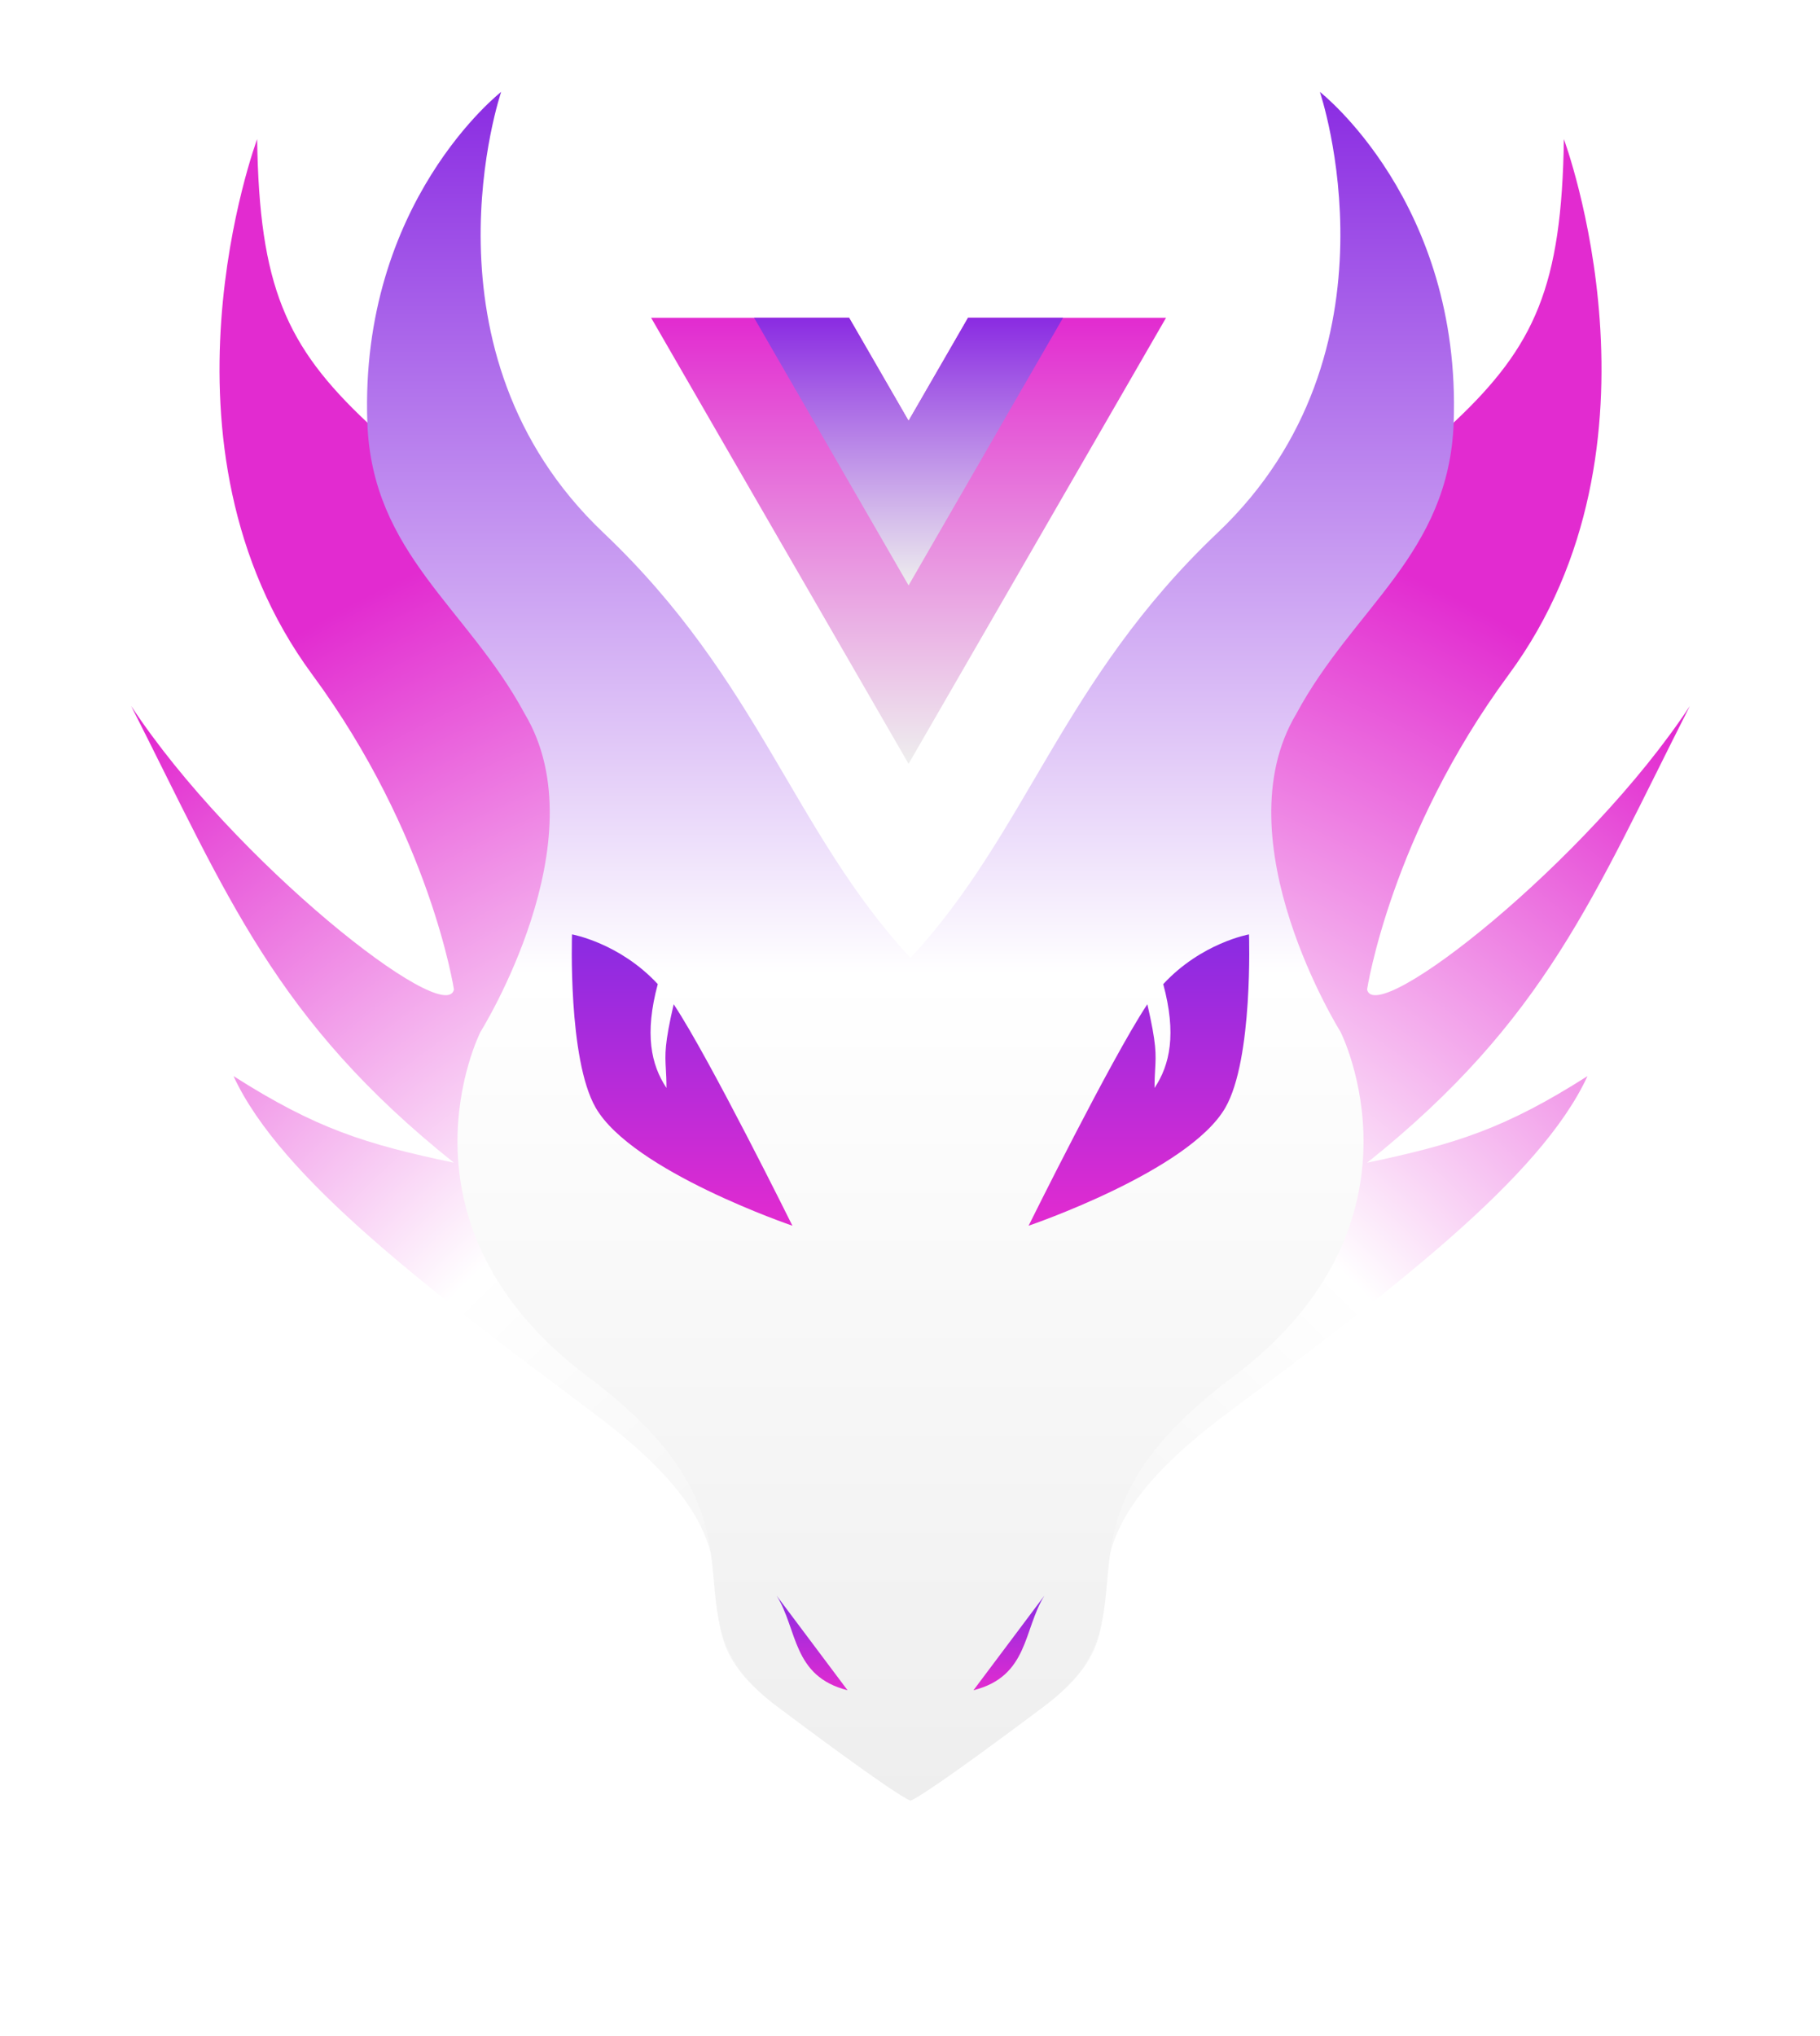 <svg width="464" height="519" viewBox="0 0 464 519" fill="none" xmlns="http://www.w3.org/2000/svg">
<g clip-path="url(#clip0)">
<g filter="url(#filter0_d)">
<path d="M79.604 171.931C36.467 113.421 65.556 35.462 65.556 35.462C66.109 72.87 72.849 88.172 93.652 107.711L232.128 278.297L370.607 107.711C391.41 88.172 398.15 72.87 398.703 35.462C398.703 35.462 427.792 113.421 384.655 171.931C354.521 212.804 348.531 252.207 348.531 252.207C350.631 262.084 404.672 219.642 430.813 179.959C406.215 228.4 394.13 259.96 348.531 296.359C371.166 291.599 383.636 287.694 404.724 274.283C392.682 300.373 354.551 328.971 312.407 360.58C260.135 399.783 298.358 410.752 266.248 434.835C234.138 458.918 232.131 458.918 232.131 458.918C232.131 458.918 230.122 458.918 198.011 434.835C165.901 410.752 204.124 399.783 151.853 360.58C109.708 328.971 71.577 300.373 59.535 274.283C80.624 287.694 93.093 291.599 115.729 296.359C70.13 259.96 58.044 228.4 33.446 179.959C59.587 219.642 113.628 262.084 115.729 252.207C115.729 252.207 109.739 212.804 79.604 171.931Z" fill="url(#paint0_radial)"/>
</g>
<g filter="url(#filter1_d)">
<path d="M127.77 23.421C127.77 23.421 91.645 51.518 93.652 107.711C94.849 141.218 119.192 154.815 133.791 181.966C153.049 214.211 122.5 263 122.5 263C122.5 263 97.728 311.796 150 351C202.272 390.204 165.901 410.752 198.011 434.835C230.122 458.918 232.131 458.918 232.131 458.918C232.131 458.918 234.14 458.918 266.25 434.835C298.36 410.752 261.99 390.204 314.261 351C366.533 311.796 341.761 263 341.761 263C341.761 263 311.212 214.211 330.471 181.966C345.07 154.815 369.413 141.218 370.609 107.711C372.616 51.518 336.491 23.421 336.491 23.421C336.491 23.421 359.073 89.656 310.402 135.807C270.688 173.465 262.099 211.741 232.128 244.18C202.158 211.741 193.574 173.465 153.86 135.807C105.188 89.656 127.77 23.421 127.77 23.421Z" fill="url(#paint1_linear)"/>
</g>
<g filter="url(#filter2_i)">
<path fill-rule="evenodd" clip-rule="evenodd" d="M171.75 255.963C171.807 256.049 171.865 256.135 171.922 256.221C181.024 270.023 202.025 312.414 202.025 312.414C202.025 312.414 161.162 298.523 151.853 282.311C144.731 269.908 145.832 238.159 145.832 238.159C145.832 238.159 157.937 240.304 167.696 250.833C164.278 263.515 165.98 271.395 169.915 277.297C169.915 275.308 169.832 273.835 169.758 272.525C169.539 268.639 169.4 266.187 171.75 255.963ZM292.509 255.963C292.452 256.048 292.395 256.135 292.338 256.221C283.235 270.023 262.234 312.414 262.234 312.414C262.234 312.414 303.097 298.523 312.407 282.311C319.528 269.908 318.427 238.159 318.427 238.159C318.427 238.159 306.322 240.304 296.563 250.833C299.981 263.515 298.279 271.395 294.344 277.297C294.344 275.308 294.428 273.835 294.501 272.525L294.501 272.525C294.721 268.639 294.859 266.187 292.509 255.963Z" fill="url(#paint2_linear)"/>
</g>
<g filter="url(#filter3_i)">
<path d="M198.011 402.724C203.378 411.353 202 423.264 216.073 426.807L198.011 402.724Z" fill="url(#paint3_linear)"/>
<path d="M266.248 402.724C260.881 411.353 262.259 423.264 248.186 426.807L266.248 402.724Z" fill="url(#paint4_linear)"/>
</g>
<g filter="url(#filter4_d)">
<path d="M246.795 81L231.637 107.255L216.479 81H166L231.637 194.688L297.274 81H246.795Z" fill="url(#paint5_linear)"/>
<path d="M246.795 81L231.637 107.255L216.479 81H192.255L231.637 149.211L271.019 81H246.795Z" fill="url(#paint6_linear)"/>
</g>
</g>
<defs>
<filter id="filter0_d" x="3.446" y="5.463" width="457.368" height="483.455" filterUnits="userSpaceOnUse" color-interpolation-filters="sRGB">
<feFlood flood-opacity="0" result="BackgroundImageFix"/>
<feColorMatrix in="SourceAlpha" type="matrix" values="0 0 0 0 0 0 0 0 0 0 0 0 0 0 0 0 0 0 127 0"/>
<feOffset/>
<feGaussianBlur stdDeviation="15"/>
<feColorMatrix type="matrix" values="0 0 0 0 0 0 0 0 0 0 0 0 0 0 0 0 0 0 0.25 0"/>
<feBlend mode="normal" in2="BackgroundImageFix" result="effect1_dropShadow"/>
<feBlend mode="normal" in="SourceGraphic" in2="effect1_dropShadow" result="shape"/>
</filter>
<filter id="filter1_d" x="63.572" y="-6.579" width="337.118" height="495.496" filterUnits="userSpaceOnUse" color-interpolation-filters="sRGB">
<feFlood flood-opacity="0" result="BackgroundImageFix"/>
<feColorMatrix in="SourceAlpha" type="matrix" values="0 0 0 0 0 0 0 0 0 0 0 0 0 0 0 0 0 0 127 0"/>
<feOffset/>
<feGaussianBlur stdDeviation="15"/>
<feColorMatrix type="matrix" values="0 0 0 0 0 0 0 0 0 0 0 0 0 0 0 0 0 0 0.25 0"/>
<feBlend mode="normal" in2="BackgroundImageFix" result="effect1_dropShadow"/>
<feBlend mode="normal" in="SourceGraphic" in2="effect1_dropShadow" result="shape"/>
</filter>
<filter id="filter2_i" x="145.771" y="238.159" width="172.718" height="74.255" filterUnits="userSpaceOnUse" color-interpolation-filters="sRGB">
<feFlood flood-opacity="0" result="BackgroundImageFix"/>
<feBlend mode="normal" in="SourceGraphic" in2="BackgroundImageFix" result="shape"/>
<feColorMatrix in="SourceAlpha" type="matrix" values="0 0 0 0 0 0 0 0 0 0 0 0 0 0 0 0 0 0 127 0" result="hardAlpha"/>
<feOffset/>
<feGaussianBlur stdDeviation="4"/>
<feComposite in2="hardAlpha" operator="arithmetic" k2="-1" k3="1"/>
<feColorMatrix type="matrix" values="0 0 0 0 1 0 0 0 0 1 0 0 0 0 1 0 0 0 0.5 0"/>
<feBlend mode="normal" in2="shape" result="effect1_innerShadow"/>
</filter>
<filter id="filter3_i" x="198.011" y="402.724" width="68.237" height="28.083" filterUnits="userSpaceOnUse" color-interpolation-filters="sRGB">
<feFlood flood-opacity="0" result="BackgroundImageFix"/>
<feBlend mode="normal" in="SourceGraphic" in2="BackgroundImageFix" result="shape"/>
<feColorMatrix in="SourceAlpha" type="matrix" values="0 0 0 0 0 0 0 0 0 0 0 0 0 0 0 0 0 0 127 0" result="hardAlpha"/>
<feOffset dy="4"/>
<feGaussianBlur stdDeviation="2"/>
<feComposite in2="hardAlpha" operator="arithmetic" k2="-1" k3="1"/>
<feColorMatrix type="matrix" values="0 0 0 0 1 0 0 0 0 1 0 0 0 0 1 0 0 0 0.25 0"/>
<feBlend mode="normal" in2="shape" result="effect1_innerShadow"/>
</filter>
<filter id="filter4_d" x="136" y="51" width="191.274" height="173.688" filterUnits="userSpaceOnUse" color-interpolation-filters="sRGB">
<feFlood flood-opacity="0" result="BackgroundImageFix"/>
<feColorMatrix in="SourceAlpha" type="matrix" values="0 0 0 0 0 0 0 0 0 0 0 0 0 0 0 0 0 0 127 0"/>
<feOffset/>
<feGaussianBlur stdDeviation="15"/>
<feColorMatrix type="matrix" values="0 0 0 0 0 0 0 0 0 0 0 0 0 0 0 0 0 0 0.25 0"/>
<feBlend mode="normal" in2="BackgroundImageFix" result="effect1_dropShadow"/>
<feBlend mode="normal" in="SourceGraphic" in2="effect1_dropShadow" result="shape"/>
</filter>
<radialGradient id="paint0_radial" cx="0" cy="0" r="1" gradientUnits="userSpaceOnUse" gradientTransform="translate(232 459) rotate(-90) scale(342 320.931)">
<stop stop-color="#EEEEEE"/>
<stop offset="0.521" stop-color="white"/>
<stop offset="1" stop-color="#E22BD0"/>
</radialGradient>
<linearGradient id="paint1_linear" x1="232.065" y1="23.421" x2="232.065" y2="458.918" gradientUnits="userSpaceOnUse">
<stop stop-color="#8A2BE2"/>
<stop offset="0.516" stop-color="white"/>
<stop offset="1" stop-color="#EEEEEE"/>
</linearGradient>
<linearGradient id="paint2_linear" x1="232.13" y1="238.159" x2="232.13" y2="312.414" gradientUnits="userSpaceOnUse">
<stop stop-color="#8A2BE2"/>
<stop offset="1" stop-color="#E22BD0"/>
</linearGradient>
<linearGradient id="paint3_linear" x1="232.13" y1="402.724" x2="232.13" y2="426.807" gradientUnits="userSpaceOnUse">
<stop stop-color="#8A2BE2"/>
<stop offset="1" stop-color="#E22BD0"/>
</linearGradient>
<linearGradient id="paint4_linear" x1="232.13" y1="402.724" x2="232.13" y2="426.807" gradientUnits="userSpaceOnUse">
<stop stop-color="#8A2BE2"/>
<stop offset="1" stop-color="#E22BD0"/>
</linearGradient>
<linearGradient id="paint5_linear" x1="231.637" y1="194.688" x2="231.637" y2="81" gradientUnits="userSpaceOnUse">
<stop stop-color="#EEEEEE"/>
<stop offset="1" stop-color="#E22BD0"/>
</linearGradient>
<linearGradient id="paint6_linear" x1="231.637" y1="149.211" x2="231.637" y2="81" gradientUnits="userSpaceOnUse">
<stop stop-color="#EEEEEE"/>
<stop offset="1" stop-color="#8A2BE2"/>
</linearGradient>
<clipPath id="clip0">
<path d="M0 0H464V519H0V0Z" fill="white"/>
</clipPath>
</defs>
</svg>
